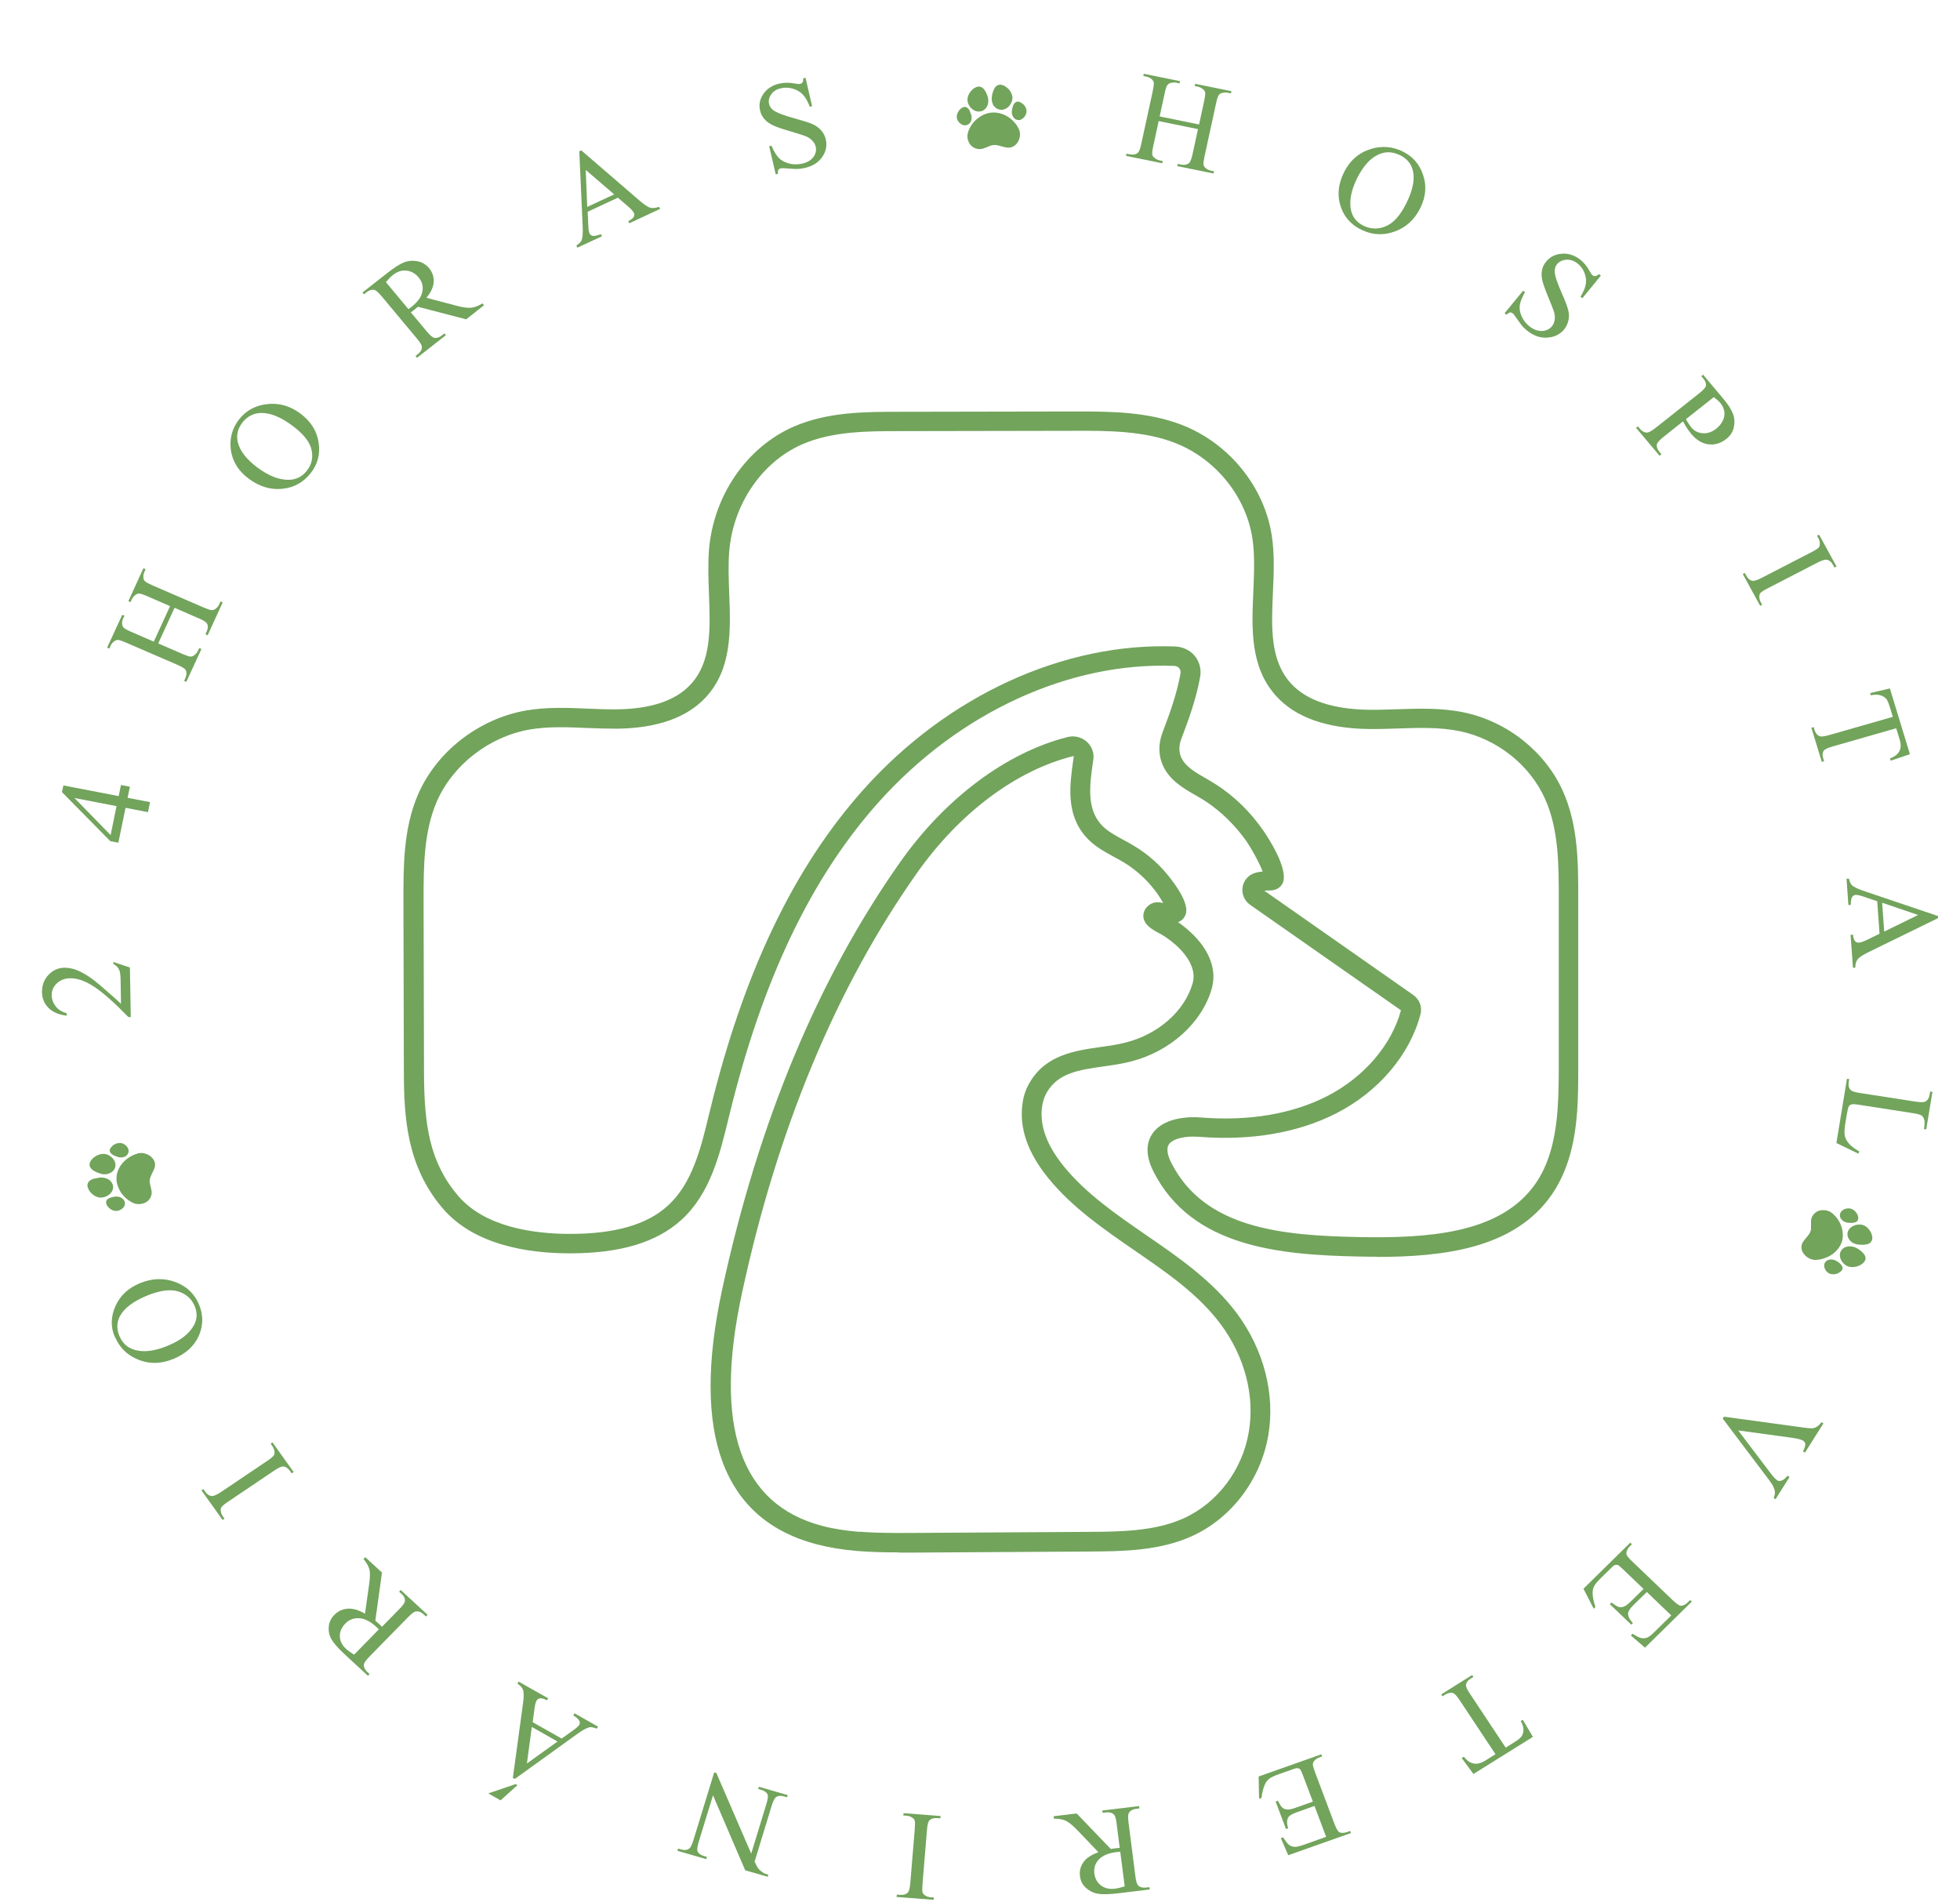 <svg width="169" height="164" viewBox="0 0 169 164" fill="none" xmlns="http://www.w3.org/2000/svg">
<g clip-path="url(#clip0_8130_5016)">
<path d="M118.704 108.359C118.178 108.359 117.643 108.359 117.117 108.34C110.3 108.204 102.752 107.52 99.456 101.015C98.63 99.384 98.959 98.327 99.381 97.726C100.095 96.705 101.635 96.204 103.625 96.359C107.7 96.678 111.427 96.049 114.403 94.528C117.596 92.897 119.98 90.127 120.797 87.111L107.794 78.019C107.277 77.654 107.024 77.025 107.155 76.415C107.287 75.805 107.756 75.349 108.376 75.221C108.545 75.185 108.704 75.158 108.873 75.148C108.582 74.374 107.841 73.062 107.493 72.561C106.507 71.158 105.268 69.946 103.897 69.053C103.644 68.889 103.371 68.734 103.09 68.57C102.066 67.987 100.912 67.322 100.311 66.092C99.888 65.227 99.851 64.17 100.226 63.195C100.874 61.491 101.475 59.824 101.785 58.083C101.813 57.901 101.785 57.737 101.672 57.61C101.578 57.491 101.428 57.427 101.25 57.418C92.199 57.054 82.697 61.436 75.796 69.126C69.938 75.659 65.713 84.515 62.877 96.195L62.802 96.496C62.07 99.512 61.243 102.928 58.737 105.197C56.605 107.129 53.47 108.067 49.141 108.067H48.982C45.527 108.049 40.842 107.356 38.138 104.149C35.096 100.559 34.833 96.414 34.823 92.478L34.786 77.654C34.786 74.748 34.767 71.459 36.044 68.507C37.63 64.817 41.283 61.974 45.348 61.263C47.123 60.953 48.907 61.026 50.634 61.099C51.46 61.136 52.315 61.172 53.141 61.163C56.098 61.136 58.248 60.416 59.535 59.031C61.356 57.081 61.243 54.248 61.131 51.25C61.084 49.984 61.037 48.672 61.131 47.414C61.516 42.722 64.389 38.549 68.445 36.782C71.346 35.515 74.613 35.506 77.496 35.506L92.659 35.479C95.626 35.479 98.978 35.47 101.991 36.672C106.029 38.276 109.033 42.02 109.662 46.203C109.906 47.806 109.831 49.483 109.756 51.113C109.624 54.102 109.502 56.935 111.305 58.922C112.638 60.389 114.901 61.154 118.028 61.199C118.826 61.209 119.661 61.181 120.469 61.154C122.356 61.09 124.309 61.026 126.224 61.427C129.97 62.211 133.247 64.817 134.768 68.233C136.082 71.167 136.082 74.447 136.082 77.344V92.059C136.082 93.198 136.082 94.528 135.988 95.84C135.829 97.926 135.397 100.988 133.463 103.466C130.233 107.611 124.553 108.377 118.675 108.377L118.704 108.359ZM102.93 97.999C101.897 97.999 101.09 98.245 100.799 98.655C100.498 99.083 100.743 99.767 100.996 100.268C103.869 105.935 110.554 106.536 117.154 106.664C123.116 106.782 129.059 106.354 132.12 102.436C133.388 100.815 134.073 98.673 134.299 95.703C134.392 94.455 134.402 93.161 134.402 92.04V77.326C134.402 74.593 134.402 71.495 133.219 68.88C131.914 65.955 129.097 63.723 125.886 63.049C124.177 62.694 122.412 62.748 120.553 62.812C119.727 62.839 118.873 62.867 118.028 62.858C114.394 62.812 111.699 61.855 110.038 60.015C107.784 57.528 107.925 54.229 108.066 51.041C108.132 49.492 108.207 47.897 107.991 46.439C107.446 42.831 104.855 39.597 101.372 38.212C98.668 37.137 95.475 37.137 92.696 37.146L77.533 37.173C74.829 37.173 71.759 37.182 69.187 38.303C65.694 39.825 63.215 43.46 62.877 47.542C62.783 48.699 62.83 49.965 62.877 51.186C62.999 54.384 63.121 57.701 60.83 60.152C59.206 61.892 56.624 62.794 53.178 62.83C52.315 62.83 51.432 62.803 50.578 62.767C48.869 62.694 47.254 62.63 45.667 62.903C42.165 63.514 39.02 65.965 37.649 69.144C36.513 71.787 36.523 74.903 36.523 77.645L36.56 92.469C36.569 97.015 37.048 100.213 39.48 103.083C41.762 105.78 45.921 106.372 49.01 106.391C49.057 106.391 49.113 106.391 49.16 106.391C53.019 106.391 55.779 105.598 57.572 103.967C59.694 102.045 60.427 99.02 61.131 96.104L61.206 95.803C64.107 83.85 68.454 74.766 74.501 68.024C81.74 59.951 91.757 55.377 101.325 55.742C101.991 55.769 102.611 56.061 103.015 56.553C103.428 57.045 103.597 57.71 103.484 58.357C103.146 60.234 102.517 61.983 101.841 63.76C101.635 64.315 101.644 64.898 101.869 65.354C102.245 66.119 103.08 66.602 103.972 67.112C104.273 67.286 104.573 67.459 104.855 67.641C106.432 68.661 107.803 69.992 108.92 71.604C109.164 71.951 111.258 75.021 110.554 76.233C110.338 76.597 109.925 76.788 109.484 76.779C109.324 76.779 109.174 76.779 109.014 76.798L121.858 85.79C122.393 86.164 122.637 86.82 122.487 87.43C121.577 90.938 118.854 94.145 115.201 96.004C111.934 97.671 107.888 98.364 103.484 98.026C103.296 98.008 103.109 98.008 102.93 98.008V97.999Z" fill="#72A45C"/>
<path d="M77.543 133.852C76.36 133.852 75.149 133.833 73.937 133.733C72.632 133.624 71.487 133.432 70.426 133.159C62.323 131.036 59.582 123.647 62.267 111.192C65.384 96.76 70.548 84.351 77.627 74.32C81.514 68.816 86.772 64.889 92.049 63.55C92.631 63.404 93.232 63.55 93.682 63.933C94.133 64.325 94.358 64.908 94.274 65.491L94.246 65.664C93.964 67.623 93.682 69.645 94.903 71.049C95.4 71.623 96.123 72.014 96.893 72.433C97.203 72.597 97.513 72.771 97.813 72.953C99.025 73.682 100.076 74.629 100.93 75.75C102.677 78.019 102.292 78.757 102.16 79.003C102.038 79.24 101.832 79.413 101.578 79.513C102.085 79.859 102.536 80.242 102.94 80.652C104.367 82.1 104.921 83.731 104.479 85.253C103.634 88.196 100.902 90.656 97.532 91.521C96.752 91.722 95.945 91.84 95.156 91.95C93.044 92.25 91.222 92.505 90.246 94.218C90.049 94.564 89.927 94.947 89.861 95.357C89.617 97.024 90.237 98.746 91.757 100.605C93.663 102.938 96.274 104.732 98.809 106.482C101.635 108.422 104.555 110.436 106.648 113.242C108.967 116.367 109.963 120.194 109.362 123.738C108.714 127.565 106.188 130.909 102.761 132.458C99.926 133.742 96.715 133.76 93.889 133.779L78.763 133.87C78.35 133.87 77.937 133.87 77.515 133.87L77.543 133.852ZM74.078 132.066C75.637 132.193 77.233 132.184 78.773 132.175L93.898 132.084C96.555 132.066 99.56 132.048 102.057 130.918C104.977 129.597 107.137 126.736 107.681 123.447C108.207 120.34 107.324 116.969 105.268 114.199C103.353 111.62 100.668 109.771 97.832 107.821C95.203 106.008 92.481 104.14 90.424 101.626C88.594 99.384 87.861 97.252 88.171 95.102C88.255 94.492 88.453 93.918 88.753 93.398C90.133 90.956 92.678 90.592 94.922 90.273C95.692 90.164 96.414 90.064 97.1 89.881C99.898 89.162 102.151 87.166 102.836 84.779C103.193 83.531 102.282 82.374 101.71 81.791C101.268 81.344 100.733 80.925 100.132 80.561C100.104 80.542 100.048 80.515 99.992 80.488C99.447 80.205 98.611 79.768 98.583 78.993C98.583 78.802 98.621 78.319 99.175 77.973C99.588 77.718 100.02 77.791 100.301 77.864C100.095 77.499 99.813 77.071 99.56 76.743C98.837 75.805 97.917 74.975 96.912 74.365C96.64 74.201 96.349 74.046 96.067 73.891C95.203 73.418 94.302 72.935 93.607 72.133C91.88 70.156 92.236 67.65 92.556 65.436L92.584 65.272C92.584 65.236 92.565 65.208 92.556 65.19C87.617 66.411 82.716 70.101 79.064 75.276C72.107 85.125 67.027 97.325 63.966 111.548C61.507 122.982 63.826 129.715 70.886 131.565C71.844 131.82 72.895 131.984 74.097 132.084L74.078 132.066Z" fill="#72A45C"/>
<path d="M100.001 10.04L103.39 10.733L103.832 8.701C103.907 8.337 103.935 8.1 103.916 7.972C103.897 7.881 103.841 7.79 103.738 7.699C103.597 7.581 103.447 7.508 103.278 7.471L103.015 7.417L103.052 7.225L106.179 7.863L106.141 8.054L105.878 8C105.709 7.963 105.531 7.972 105.362 8.018C105.23 8.054 105.137 8.118 105.071 8.227C105.005 8.337 104.93 8.555 104.855 8.911L103.86 13.485C103.785 13.84 103.756 14.086 103.775 14.213C103.794 14.305 103.85 14.396 103.944 14.487C104.085 14.605 104.245 14.678 104.414 14.714L104.677 14.769L104.639 14.96L101.512 14.323L101.55 14.131L101.813 14.186C102.113 14.25 102.348 14.204 102.517 14.068C102.63 13.976 102.733 13.712 102.827 13.293L103.296 11.134L99.907 10.441L99.438 12.601C99.362 12.956 99.334 13.202 99.353 13.33C99.372 13.421 99.428 13.512 99.531 13.603C99.672 13.721 99.823 13.794 99.992 13.831L100.254 13.885L100.217 14.077L97.09 13.439L97.128 13.248L97.391 13.302C97.691 13.366 97.926 13.32 98.104 13.184C98.217 13.093 98.32 12.829 98.405 12.409L99.4 7.836C99.475 7.471 99.503 7.234 99.484 7.107C99.466 7.016 99.409 6.925 99.316 6.833C99.175 6.715 99.015 6.642 98.846 6.606L98.583 6.551L98.621 6.36L101.747 6.997L101.71 7.189L101.447 7.134C101.278 7.098 101.099 7.107 100.93 7.152C100.808 7.189 100.714 7.253 100.639 7.362C100.564 7.471 100.498 7.69 100.423 8.045L99.982 10.077L100.001 10.04Z" fill="#72A45C"/>
<path d="M120.91 13.047C121.783 13.457 122.384 14.132 122.703 15.07C123.022 16.008 122.947 16.965 122.468 17.931C121.98 18.924 121.248 19.598 120.281 19.953C119.314 20.309 118.366 20.272 117.455 19.844C116.525 19.416 115.906 18.733 115.596 17.794C115.286 16.865 115.38 15.89 115.877 14.87C116.394 13.831 117.173 13.157 118.225 12.838C119.135 12.564 120.037 12.628 120.91 13.038V13.047ZM120.638 13.348C120.037 13.066 119.445 13.056 118.863 13.321C118.14 13.649 117.53 14.332 117.014 15.371C116.488 16.437 116.319 17.366 116.497 18.159C116.638 18.76 117.014 19.206 117.605 19.48C118.234 19.771 118.873 19.78 119.53 19.489C120.187 19.197 120.76 18.541 121.267 17.512C121.821 16.391 122.008 15.453 121.821 14.696C121.67 14.086 121.276 13.639 120.638 13.339V13.348Z" fill="#72A45C"/>
<path d="M138.045 23.753L136.439 25.712L136.279 25.584C136.533 25.165 136.693 24.8 136.739 24.472C136.786 24.144 136.739 23.826 136.608 23.498C136.477 23.17 136.27 22.914 136.007 22.705C135.707 22.477 135.387 22.368 135.049 22.395C134.711 22.422 134.449 22.55 134.261 22.769C134.12 22.942 134.054 23.142 134.054 23.388C134.054 23.734 134.251 24.345 134.636 25.21C134.946 25.912 135.143 26.422 135.218 26.732C135.294 27.042 135.303 27.333 135.237 27.625C135.172 27.916 135.049 28.172 134.871 28.399C134.514 28.828 134.045 29.064 133.444 29.11C132.843 29.156 132.28 28.973 131.735 28.554C131.566 28.427 131.416 28.29 131.285 28.144C131.209 28.062 131.069 27.871 130.853 27.561C130.646 27.26 130.505 27.078 130.43 27.014C130.355 26.96 130.28 26.932 130.205 26.942C130.13 26.951 130.026 27.014 129.895 27.133L129.735 27.005L131.331 25.065L131.491 25.192C131.228 25.657 131.078 26.04 131.04 26.34C131.003 26.641 131.059 26.96 131.209 27.288C131.36 27.625 131.585 27.907 131.895 28.153C132.252 28.427 132.608 28.554 132.975 28.536C133.341 28.518 133.613 28.381 133.82 28.126C133.932 27.989 134.007 27.816 134.045 27.616C134.082 27.415 134.073 27.188 134.007 26.932C133.96 26.759 133.801 26.349 133.528 25.693C133.256 25.037 133.078 24.545 132.993 24.217C132.918 23.889 132.899 23.589 132.956 23.315C133.003 23.033 133.125 22.778 133.322 22.55C133.66 22.14 134.101 21.921 134.665 21.876C135.228 21.83 135.754 22.003 136.251 22.386C136.561 22.623 136.833 22.951 137.059 23.37C137.162 23.561 137.246 23.689 137.312 23.734C137.387 23.789 137.462 23.816 137.547 23.807C137.631 23.807 137.735 23.744 137.876 23.634L138.035 23.762L138.045 23.753Z" fill="#72A45C"/>
<path d="M145.124 36.326L143.443 37.665C143.077 37.957 142.889 38.176 142.861 38.321C142.824 38.522 142.899 38.731 143.077 38.95L143.255 39.169L143.096 39.296L141.068 36.891L141.227 36.763L141.406 36.973C141.603 37.21 141.828 37.319 142.072 37.292C142.204 37.274 142.439 37.137 142.767 36.882L146.504 33.921C146.87 33.629 147.058 33.42 147.086 33.274C147.124 33.064 147.049 32.855 146.87 32.645L146.692 32.436L146.851 32.308L148.579 34.367C149.001 34.868 149.283 35.306 149.424 35.679C149.565 36.053 149.584 36.435 149.499 36.836C149.415 37.237 149.199 37.574 148.851 37.848C148.382 38.221 147.865 38.376 147.321 38.312C146.767 38.248 146.26 37.939 145.8 37.383C145.687 37.246 145.575 37.091 145.462 36.918C145.349 36.745 145.237 36.554 145.124 36.344V36.326ZM145.368 36.135C145.462 36.308 145.546 36.454 145.631 36.572C145.715 36.7 145.79 36.8 145.856 36.882C146.1 37.164 146.42 37.328 146.823 37.356C147.227 37.383 147.612 37.255 147.978 36.964C148.232 36.763 148.419 36.536 148.551 36.262C148.682 35.989 148.72 35.725 148.673 35.461C148.626 35.196 148.504 34.941 148.307 34.713C148.185 34.577 148.006 34.413 147.772 34.24L145.368 36.144V36.135Z" fill="#72A45C"/>
<path d="M151.95 52.143L151.771 52.234L150.269 49.492L150.447 49.401L150.569 49.628C150.71 49.892 150.898 50.047 151.123 50.084C151.264 50.102 151.537 50.011 151.931 49.81L156.184 47.615C156.522 47.442 156.729 47.305 156.813 47.214C156.879 47.141 156.907 47.041 156.916 46.913C156.916 46.731 156.879 46.567 156.794 46.421L156.672 46.193L156.851 46.102L158.353 48.845L158.174 48.936L158.052 48.708C157.912 48.444 157.724 48.298 157.498 48.262C157.348 48.234 157.076 48.325 156.682 48.526L152.428 50.722C152.09 50.895 151.884 51.031 151.799 51.123C151.734 51.195 151.706 51.296 151.696 51.432C151.696 51.605 151.734 51.769 151.818 51.924L151.94 52.152L151.95 52.143Z" fill="#72A45C"/>
<path d="M164.672 65.035L163.019 65.591L162.963 65.4C163.245 65.281 163.442 65.163 163.545 65.062C163.714 64.898 163.827 64.716 163.864 64.507C163.911 64.306 163.883 64.06 163.798 63.769L163.498 62.794L158.024 64.361C157.583 64.488 157.32 64.616 157.245 64.734C157.132 64.908 157.123 65.126 157.207 65.4L157.283 65.636L157.085 65.691L156.184 62.748L156.381 62.694L156.456 62.94C156.55 63.231 156.7 63.413 156.926 63.486C157.057 63.532 157.33 63.486 157.733 63.377L163.207 61.81L162.953 60.972C162.85 60.644 162.756 60.425 162.672 60.297C162.55 60.142 162.381 60.024 162.146 59.951C161.921 59.878 161.639 59.878 161.31 59.951L161.254 59.76L162.953 59.359L164.681 65.026L164.672 65.035Z" fill="#72A45C"/>
<path d="M162.061 80.506L161.864 77.709L160.653 77.299C160.352 77.198 160.136 77.153 159.996 77.162C159.883 77.162 159.789 77.226 159.705 77.335C159.629 77.445 159.582 77.672 159.582 78.028H159.376C159.376 78.037 159.216 75.768 159.216 75.768H159.423C159.498 76.05 159.582 76.242 159.676 76.324C159.864 76.497 160.24 76.67 160.794 76.852L167.103 78.984V79.166C167.112 79.166 161.103 82.1 161.103 82.1C160.625 82.337 160.305 82.538 160.174 82.72C160.033 82.893 159.967 83.13 159.977 83.43L159.77 83.449L159.564 80.597H159.77C159.808 80.87 159.864 81.062 159.958 81.153C160.052 81.244 160.155 81.289 160.277 81.28C160.437 81.271 160.69 81.18 161.028 81.016L162.071 80.506H162.061ZM162.465 80.324L165.385 78.893L162.286 77.836L162.465 80.324Z" fill="#72A45C"/>
<path d="M160.306 99.311L160.24 99.475L158.343 98.555L159.254 93.015L159.451 93.043L159.404 93.316C159.357 93.617 159.423 93.854 159.601 94.008C159.705 94.1 159.968 94.182 160.39 94.245L165.15 94.983C165.61 95.056 165.911 95.047 166.042 94.965C166.221 94.856 166.333 94.665 166.38 94.391L166.427 94.118L166.624 94.145L166.089 97.38L165.892 97.352C165.958 96.97 165.967 96.705 165.911 96.532C165.864 96.368 165.779 96.25 165.676 96.177C165.573 96.104 165.3 96.031 164.859 95.967L160.23 95.248C159.93 95.202 159.714 95.193 159.601 95.239C159.517 95.266 159.451 95.33 159.404 95.412C159.357 95.494 159.292 95.767 159.216 96.222L159.132 96.742C159.038 97.288 159.019 97.68 159.066 97.917C159.113 98.154 159.226 98.373 159.414 98.591C159.592 98.81 159.902 99.038 160.324 99.293L160.306 99.311Z" fill="#72A45C"/>
<path d="M153.105 129.269L152.936 129.168C153.029 128.922 153.067 128.713 153.029 128.54C152.973 128.285 152.832 128.002 152.598 127.692L148.542 122.317L148.645 122.153L155.593 123.1C155.949 123.146 156.175 123.164 156.269 123.155C156.409 123.137 156.55 123.091 156.672 123.009C156.794 122.927 156.926 122.8 157.057 122.627L157.226 122.727L155.63 125.251L155.461 125.15C155.611 124.85 155.677 124.631 155.658 124.504C155.64 124.376 155.574 124.276 155.461 124.212C155.302 124.121 155.02 124.048 154.597 123.984L149.875 123.337L152.635 126.982C152.907 127.337 153.114 127.565 153.255 127.647C153.349 127.702 153.461 127.711 153.602 127.665C153.743 127.629 153.893 127.51 154.062 127.319C154.072 127.31 154.1 127.282 154.128 127.246L154.306 127.346L153.105 129.25V129.269Z" fill="#72A45C"/>
<path d="M144.101 139.282L141.998 137.268L140.843 138.398C140.542 138.689 140.392 138.935 140.383 139.118C140.373 139.364 140.505 139.637 140.796 139.947L140.655 140.083L138.805 138.316L138.946 138.179C139.237 138.389 139.444 138.516 139.556 138.553C139.697 138.598 139.838 138.589 139.998 138.535C140.157 138.48 140.345 138.343 140.561 138.134L141.716 137.004L139.96 135.327C139.725 135.1 139.575 134.972 139.5 134.945C139.425 134.917 139.35 134.917 139.275 134.936C139.19 134.954 139.078 135.036 138.937 135.182L138.045 136.056C137.744 136.348 137.557 136.576 137.463 136.749C137.369 136.922 137.322 137.122 137.322 137.368C137.322 137.678 137.406 138.079 137.566 138.553L137.416 138.708L136.533 136.986L140.57 133.013L140.711 133.15L140.523 133.332C140.401 133.451 140.317 133.596 140.261 133.76C140.223 133.879 140.223 133.997 140.279 134.107C140.336 134.216 140.486 134.398 140.749 134.644L144.204 137.951C144.542 138.27 144.786 138.443 144.927 138.453C145.124 138.453 145.331 138.361 145.547 138.143L145.734 137.961L145.875 138.097L141.838 142.07L140.617 141.013L140.768 140.867C141.106 141.086 141.35 141.204 141.528 141.241C141.697 141.277 141.875 141.259 142.063 141.186C142.204 141.122 142.411 140.958 142.664 140.703L144.101 139.291V139.282Z" fill="#72A45C"/>
<path d="M127.05 152.967L126.036 151.582L126.215 151.472C126.412 151.7 126.581 151.855 126.712 151.928C126.919 152.037 127.135 152.092 127.351 152.074C127.567 152.055 127.801 151.964 128.064 151.809L128.947 151.254L125.858 146.598C125.614 146.224 125.416 146.015 125.266 145.978C125.069 145.924 124.844 145.978 124.6 146.124L124.384 146.261L124.271 146.097L126.928 144.429L127.041 144.593L126.815 144.73C126.552 144.894 126.412 145.095 126.402 145.313C126.402 145.45 126.506 145.687 126.74 146.033L129.829 150.689L130.58 150.215C130.871 150.033 131.069 149.878 131.162 149.759C131.285 149.605 131.35 149.404 131.36 149.176C131.36 148.939 131.294 148.684 131.125 148.393L131.303 148.283L132.176 149.759L127.05 152.957V152.967Z" fill="#72A45C"/>
<path d="M114.356 158.406L113.342 155.718L111.803 156.265C111.399 156.41 111.155 156.556 111.07 156.72C110.948 156.939 110.948 157.24 111.07 157.64L110.882 157.704L109.991 155.335L110.178 155.272C110.347 155.581 110.479 155.782 110.563 155.855C110.667 155.946 110.807 156.01 110.976 156.019C111.145 156.037 111.371 155.991 111.662 155.891L113.202 155.344L112.357 153.103C112.244 152.802 112.159 152.62 112.112 152.566C112.065 152.511 111.99 152.474 111.906 152.465C111.821 152.447 111.681 152.474 111.493 152.547L110.3 152.966C109.906 153.103 109.624 153.24 109.465 153.349C109.305 153.468 109.174 153.632 109.07 153.85C108.939 154.133 108.836 154.524 108.77 155.026L108.563 155.098L108.526 153.176L113.934 151.263L114 151.445L113.755 151.536C113.586 151.591 113.446 151.691 113.333 151.818C113.239 151.91 113.202 152.019 113.202 152.137C113.202 152.256 113.267 152.484 113.389 152.812L115.051 157.23C115.211 157.659 115.361 157.914 115.483 157.978C115.661 158.069 115.887 158.06 116.178 157.959L116.422 157.868L116.488 158.05L111.08 159.964L110.441 158.497L110.638 158.424C110.845 158.752 111.014 158.971 111.155 159.08C111.296 159.18 111.465 159.235 111.662 159.244C111.821 159.244 112.075 159.18 112.422 159.062L114.347 158.378L114.356 158.406Z" fill="#72A45C"/>
<path d="M90.856 156.602L92.837 156.365L95.776 159.426C95.964 159.399 96.114 159.371 96.227 159.362C96.273 159.362 96.32 159.353 96.377 159.344C96.433 159.344 96.489 159.344 96.546 159.335L96.283 157.249C96.227 156.793 96.142 156.52 96.02 156.429C95.86 156.292 95.644 156.237 95.363 156.274L95.072 156.31L95.043 156.11L98.217 155.727L98.245 155.928L97.963 155.964C97.654 156 97.438 156.128 97.325 156.338C97.259 156.456 97.259 156.72 97.306 157.13L97.898 161.777C97.954 162.232 98.039 162.506 98.161 162.597C98.32 162.733 98.546 162.788 98.827 162.752L99.109 162.715L99.137 162.916L96.442 163.244C95.654 163.335 95.072 163.353 94.677 163.289C94.292 163.225 93.945 163.052 93.645 162.788C93.344 162.524 93.166 162.178 93.119 161.768C93.062 161.33 93.166 160.92 93.419 160.565C93.673 160.201 94.105 159.918 94.715 159.709L92.922 157.832C92.508 157.404 92.171 157.121 91.898 156.993C91.626 156.866 91.288 156.811 90.875 156.811L90.847 156.611L90.856 156.602ZM96.593 159.663C96.527 159.663 96.461 159.681 96.414 159.681C96.367 159.681 96.32 159.681 96.292 159.69C95.588 159.772 95.072 159.991 94.752 160.328C94.433 160.665 94.302 161.066 94.358 161.531C94.415 161.977 94.612 162.324 94.931 162.569C95.26 162.815 95.654 162.907 96.133 162.852C96.339 162.825 96.621 162.761 96.978 162.651L96.593 159.663Z" fill="#72A45C"/>
<path d="M77.89 156.538L77.909 156.338L81.101 156.584L81.082 156.784L80.819 156.766C80.509 156.739 80.284 156.811 80.124 156.975C80.03 157.085 79.965 157.349 79.927 157.786L79.542 162.451C79.514 162.816 79.514 163.062 79.552 163.18C79.58 163.271 79.645 163.353 79.758 163.426C79.908 163.526 80.077 163.581 80.256 163.59L80.519 163.608L80.5 163.809L77.308 163.563L77.326 163.362L77.599 163.381C77.899 163.408 78.134 163.335 78.284 163.171C78.387 163.062 78.453 162.797 78.491 162.36L78.876 157.695C78.904 157.331 78.904 157.085 78.866 156.966C78.838 156.875 78.763 156.793 78.65 156.72C78.5 156.62 78.34 156.565 78.162 156.556L77.89 156.538Z" fill="#72A45C"/>
<path d="M66.201 161.823L64.257 161.267L61.478 154.798L60.248 158.807C60.117 159.235 60.089 159.517 60.154 159.645C60.239 159.827 60.427 159.955 60.709 160.037L60.953 160.11L60.896 160.301L58.408 159.581L58.465 159.39L58.718 159.463C59.019 159.554 59.263 159.527 59.441 159.381C59.554 159.29 59.666 159.053 59.788 158.67L61.582 152.821L61.769 152.875L64.774 159.827L66.079 155.554C66.21 155.126 66.248 154.843 66.182 154.716C66.088 154.534 65.91 154.406 65.628 154.324L65.375 154.251L65.431 154.06L67.919 154.78L67.863 154.971L67.619 154.898C67.309 154.807 67.065 154.834 66.886 154.98C66.774 155.071 66.661 155.308 66.539 155.691L65.065 160.52C65.196 160.811 65.309 161.012 65.394 161.121C65.478 161.23 65.609 161.34 65.797 161.467C65.891 161.531 66.041 161.586 66.248 161.649L66.192 161.841L66.201 161.823Z" fill="#72A45C"/>
<path d="M42.1 154.634L44.456 153.832L44.616 153.923L43.161 155.235L42.1 154.634ZM45.93 148.493L48.428 149.905L49.461 149.167C49.714 148.985 49.874 148.83 49.949 148.712C50.005 148.621 50.005 148.502 49.958 148.384C49.911 148.256 49.733 148.101 49.432 147.901L49.536 147.728L51.564 148.876L51.46 149.049C51.16 148.939 50.953 148.903 50.831 148.93C50.578 148.985 50.221 149.185 49.752 149.523L44.391 153.386L44.221 153.295L45.104 146.817C45.179 146.297 45.17 145.933 45.104 145.723C45.029 145.514 44.869 145.331 44.616 145.167L44.719 144.994L47.264 146.434L47.16 146.607C46.897 146.47 46.7 146.416 46.569 146.434C46.437 146.452 46.343 146.516 46.278 146.616C46.193 146.753 46.127 146.999 46.081 147.363L45.93 148.484V148.493ZM45.855 148.912L45.433 152.055L48.071 150.16L45.855 148.903V148.912Z" fill="#72A45C"/>
<path d="M31.49 134.261L32.936 135.592L32.363 139.737C32.504 139.856 32.617 139.956 32.701 140.038C32.739 140.074 32.776 140.102 32.814 140.147C32.851 140.184 32.889 140.229 32.936 140.266L34.429 138.744C34.757 138.416 34.917 138.17 34.917 138.024C34.926 137.815 34.832 137.623 34.626 137.432L34.41 137.241L34.551 137.095L36.87 139.236L36.729 139.382L36.522 139.191C36.297 138.981 36.062 138.899 35.818 138.954C35.687 138.981 35.471 139.145 35.18 139.446L31.856 142.835C31.537 143.163 31.368 143.409 31.368 143.555C31.368 143.764 31.462 143.965 31.659 144.156L31.866 144.347L31.725 144.493L29.753 142.671C29.18 142.143 28.795 141.705 28.598 141.377C28.401 141.04 28.317 140.685 28.345 140.284C28.373 139.892 28.532 139.546 28.823 139.245C29.143 138.926 29.518 138.744 29.969 138.708C30.42 138.671 30.917 138.817 31.471 139.136L31.828 136.603C31.912 136.02 31.922 135.592 31.847 135.309C31.772 135.027 31.603 134.735 31.34 134.425L31.48 134.28L31.49 134.261ZM32.682 140.503C32.635 140.457 32.588 140.411 32.551 140.375C32.513 140.339 32.485 140.311 32.457 140.284C31.941 139.81 31.443 139.555 30.974 139.528C30.495 139.5 30.1 139.655 29.772 139.992C29.453 140.32 29.293 140.685 29.302 141.086C29.312 141.487 29.49 141.851 29.837 142.17C29.988 142.316 30.222 142.48 30.532 142.671L32.673 140.484L32.682 140.503Z" fill="#72A45C"/>
<path d="M23.331 124.485L23.5 124.376L25.322 126.927L25.152 127.036L25.002 126.827C24.824 126.581 24.627 126.453 24.401 126.444C24.251 126.444 23.998 126.562 23.631 126.808L19.669 129.478C19.36 129.688 19.172 129.842 19.097 129.952C19.04 130.034 19.022 130.134 19.031 130.262C19.05 130.435 19.106 130.599 19.209 130.735L19.36 130.945L19.191 131.054L17.369 128.503L17.538 128.394L17.688 128.612C17.857 128.858 18.064 128.986 18.289 128.995C18.439 128.995 18.693 128.886 19.069 128.64L23.031 125.97C23.34 125.761 23.528 125.606 23.603 125.496C23.66 125.414 23.678 125.314 23.669 125.178C23.65 125.004 23.594 124.85 23.491 124.704L23.34 124.485H23.331Z" fill="#72A45C"/>
<path d="M9.905 115.292C9.529 114.426 9.548 113.534 9.952 112.622C10.356 111.711 11.069 111.046 12.083 110.636C13.125 110.208 14.139 110.181 15.107 110.536C16.073 110.891 16.75 111.529 17.144 112.44C17.538 113.36 17.538 114.272 17.144 115.174C16.74 116.076 16.008 116.741 14.938 117.178C13.848 117.624 12.797 117.624 11.792 117.178C10.919 116.795 10.299 116.167 9.924 115.292H9.905ZM10.318 115.237C10.572 115.839 11.013 116.221 11.623 116.394C12.384 116.613 13.313 116.504 14.412 116.057C15.538 115.602 16.299 115.019 16.703 114.299C17.012 113.752 17.031 113.187 16.778 112.595C16.505 111.966 16.027 111.556 15.351 111.347C14.665 111.146 13.783 111.265 12.703 111.702C11.529 112.185 10.741 112.759 10.356 113.452C10.055 113.998 10.037 114.59 10.309 115.228L10.318 115.237Z" fill="#72A45C"/>
<path d="M9.755 82.939L11.201 83.421L11.276 87.695H11.069C9.867 86.455 8.891 85.59 8.131 85.089C7.37 84.588 6.685 84.342 6.065 84.351C5.596 84.351 5.201 84.506 4.901 84.788C4.6 85.07 4.45 85.417 4.459 85.808C4.459 86.164 4.582 86.483 4.797 86.765C5.013 87.048 5.333 87.248 5.755 87.376V87.576C5.079 87.494 4.553 87.275 4.187 86.911C3.821 86.546 3.624 86.091 3.624 85.535C3.614 84.952 3.802 84.451 4.187 84.05C4.572 83.649 5.023 83.449 5.558 83.44C5.934 83.44 6.318 83.513 6.694 83.677C7.295 83.932 7.933 84.351 8.6 84.925C9.614 85.799 10.224 86.337 10.431 86.556L10.403 84.66C10.403 84.278 10.374 84.004 10.346 83.85C10.318 83.695 10.252 83.558 10.159 83.43C10.065 83.303 9.933 83.203 9.774 83.112V82.911L9.755 82.939Z" fill="#72A45C"/>
<path d="M10.431 67.686L11.2 67.832L11.003 68.789L12.937 69.162L12.759 70.028L10.825 69.654L10.205 72.661L9.51 72.525L5.342 68.297L5.464 67.723L10.233 68.643L10.431 67.686ZM10.055 69.509L6.422 68.807L9.539 72.005L10.046 69.509H10.055Z" fill="#72A45C"/>
<path d="M13.257 55.332L14.665 52.261L12.712 51.414C12.365 51.259 12.121 51.186 11.999 51.177C11.895 51.177 11.792 51.214 11.689 51.286C11.548 51.396 11.435 51.523 11.36 51.678L11.257 51.915L11.069 51.833L12.365 48.999L12.553 49.081L12.449 49.318C12.374 49.473 12.346 49.637 12.365 49.81C12.365 49.938 12.421 50.047 12.515 50.129C12.609 50.211 12.825 50.33 13.153 50.475L17.557 52.38C17.904 52.526 18.139 52.608 18.27 52.608C18.374 52.608 18.468 52.58 18.58 52.498C18.73 52.389 18.834 52.261 18.909 52.097L19.012 51.86L19.2 51.942L17.904 54.776L17.716 54.694L17.82 54.457C17.942 54.184 17.951 53.956 17.848 53.765C17.782 53.637 17.538 53.482 17.125 53.309L15.05 52.407L13.642 55.477L15.717 56.38C16.064 56.525 16.299 56.607 16.43 56.616C16.533 56.616 16.637 56.58 16.74 56.507C16.881 56.398 16.994 56.27 17.069 56.115L17.181 55.878L17.369 55.96L16.064 58.794L15.876 58.712L15.979 58.475C16.102 58.202 16.111 57.965 16.008 57.773C15.933 57.646 15.698 57.5 15.285 57.318L10.881 55.414C10.534 55.259 10.29 55.186 10.168 55.177C10.065 55.177 9.971 55.204 9.858 55.286C9.708 55.395 9.604 55.523 9.529 55.687L9.426 55.924L9.238 55.842L10.543 53.008L10.731 53.09L10.618 53.327C10.543 53.482 10.515 53.646 10.534 53.819C10.534 53.947 10.59 54.047 10.684 54.138C10.778 54.22 10.985 54.339 11.323 54.484L13.275 55.332H13.257Z" fill="#72A45C"/>
<path d="M20.646 36.126C21.238 35.378 22.045 34.95 23.059 34.841C24.073 34.731 25.021 35.005 25.894 35.652C26.796 36.326 27.322 37.155 27.472 38.148C27.631 39.141 27.397 40.025 26.777 40.809C26.148 41.601 25.331 42.048 24.326 42.148C23.322 42.248 22.364 41.957 21.444 41.273C20.505 40.572 19.989 39.688 19.886 38.622C19.801 37.702 20.055 36.864 20.655 36.107L20.646 36.126ZM20.899 36.444C20.496 36.955 20.364 37.52 20.505 38.121C20.683 38.877 21.247 39.597 22.186 40.307C23.153 41.027 24.054 41.383 24.89 41.373C25.528 41.364 26.054 41.1 26.448 40.599C26.88 40.062 27.012 39.451 26.861 38.777C26.711 38.103 26.167 37.419 25.228 36.718C24.214 35.962 23.312 35.588 22.505 35.606C21.866 35.624 21.322 35.898 20.89 36.444H20.899Z" fill="#72A45C"/>
<path d="M41.743 26.313L40.194 27.534L36.034 26.45C35.894 26.568 35.781 26.668 35.687 26.741C35.649 26.769 35.612 26.805 35.565 26.832C35.518 26.869 35.471 26.896 35.424 26.933L36.785 28.564C37.086 28.919 37.302 29.11 37.452 29.128C37.659 29.165 37.874 29.101 38.09 28.928L38.316 28.746L38.447 28.901L35.959 30.85L35.828 30.695L36.044 30.522C36.288 30.331 36.401 30.112 36.372 29.875C36.363 29.739 36.222 29.52 35.95 29.192L32.917 25.557C32.617 25.201 32.401 25.01 32.251 24.992C32.035 24.956 31.819 25.028 31.603 25.201L31.387 25.375L31.255 25.22L33.368 23.561C33.987 23.079 34.476 22.76 34.842 22.623C35.208 22.477 35.593 22.45 35.987 22.523C36.382 22.596 36.72 22.796 36.992 23.115C37.283 23.461 37.414 23.853 37.396 24.29C37.377 24.728 37.17 25.192 36.767 25.675L39.311 26.349C39.893 26.504 40.334 26.568 40.635 26.532C40.935 26.495 41.255 26.377 41.602 26.158L41.733 26.313H41.743ZM35.218 26.659C35.274 26.614 35.321 26.577 35.358 26.55C35.396 26.523 35.433 26.495 35.462 26.477C36.016 26.04 36.335 25.602 36.419 25.147C36.504 24.691 36.401 24.29 36.1 23.926C35.809 23.571 35.452 23.379 35.048 23.334C34.635 23.288 34.25 23.416 33.875 23.716C33.706 23.844 33.509 24.044 33.274 24.327L35.227 26.668L35.218 26.659Z" fill="#72A45C"/>
<path d="M53.273 17.047L50.672 18.259L50.728 19.498C50.737 19.808 50.775 20.017 50.841 20.145C50.888 20.245 50.982 20.309 51.113 20.336C51.245 20.363 51.479 20.318 51.817 20.19L51.902 20.372L49.78 21.356L49.695 21.174C49.949 20.992 50.099 20.846 50.146 20.728C50.24 20.491 50.268 20.099 50.24 19.525L49.949 13.047L50.118 12.965L55.15 17.302C55.554 17.648 55.864 17.858 56.08 17.912C56.296 17.967 56.549 17.94 56.831 17.83L56.915 18.013L54.258 19.252L54.174 19.07C54.437 18.933 54.596 18.805 54.653 18.687C54.709 18.568 54.709 18.459 54.653 18.35C54.587 18.213 54.408 18.013 54.127 17.776L53.254 17.029L53.273 17.047ZM52.953 16.755L50.503 14.651L50.634 17.84L52.944 16.764L52.953 16.755Z" fill="#72A45C"/>
<path d="M69.459 6.715L70.022 9.157L69.825 9.202C69.656 8.747 69.449 8.4 69.224 8.154C68.989 7.908 68.707 7.744 68.36 7.644C68.013 7.544 67.675 7.535 67.346 7.608C66.971 7.69 66.689 7.863 66.501 8.136C66.304 8.41 66.248 8.683 66.313 8.965C66.36 9.184 66.482 9.357 66.679 9.503C66.961 9.712 67.571 9.949 68.501 10.204C69.261 10.414 69.787 10.578 70.088 10.715C70.379 10.851 70.623 11.034 70.82 11.261C71.017 11.489 71.139 11.744 71.205 12.027C71.327 12.564 71.224 13.065 70.886 13.548C70.548 14.031 70.041 14.341 69.365 14.487C69.149 14.532 68.952 14.56 68.754 14.569C68.642 14.569 68.398 14.569 68.022 14.532C67.647 14.496 67.412 14.496 67.318 14.514C67.224 14.532 67.168 14.578 67.121 14.642C67.074 14.705 67.064 14.824 67.083 14.988L66.886 15.033L66.323 12.61L66.52 12.564C66.726 13.047 66.942 13.402 67.158 13.621C67.374 13.84 67.665 13.995 68.022 14.095C68.388 14.195 68.764 14.195 69.149 14.113C69.599 14.013 69.928 13.822 70.135 13.539C70.341 13.257 70.407 12.956 70.332 12.637C70.294 12.464 70.2 12.3 70.059 12.145C69.919 11.99 69.731 11.854 69.487 11.753C69.327 11.681 68.886 11.544 68.191 11.334C67.487 11.134 66.98 10.961 66.67 10.815C66.36 10.669 66.107 10.496 65.919 10.277C65.731 10.068 65.6 9.813 65.534 9.521C65.421 9.011 65.515 8.537 65.834 8.082C66.154 7.626 66.623 7.334 67.243 7.198C67.628 7.116 68.06 7.116 68.538 7.198C68.754 7.243 68.914 7.252 68.989 7.234C69.083 7.216 69.149 7.17 69.196 7.107C69.243 7.043 69.261 6.924 69.261 6.751L69.459 6.706V6.715Z" fill="#72A45C"/>
<path d="M87.824 11.079C88.096 11.589 87.88 12.163 87.617 12.437C87.373 12.692 87.072 12.774 86.725 12.71C86.537 12.674 86.35 12.61 86.162 12.564C85.983 12.519 85.805 12.482 85.617 12.51C85.486 12.528 85.373 12.573 85.26 12.619C85.101 12.683 84.941 12.756 84.772 12.81C84.35 12.947 83.852 12.774 83.617 12.409C83.401 12.072 83.354 11.708 83.495 11.325C83.683 10.806 84.012 10.387 84.481 10.077C85.073 9.685 85.711 9.594 86.396 9.822C86.847 9.977 87.223 10.25 87.523 10.614C87.645 10.751 87.739 10.906 87.824 11.079Z" fill="#72A45C"/>
<path d="M85.617 8.993C85.532 8.81 85.495 8.628 85.513 8.428C85.532 8.173 85.598 7.927 85.711 7.69C85.758 7.599 85.814 7.517 85.88 7.444C86.002 7.334 86.143 7.289 86.312 7.307C86.481 7.334 86.631 7.407 86.762 7.508C86.95 7.644 87.1 7.817 87.194 8.027C87.344 8.328 87.326 8.628 87.166 8.92C87.063 9.12 86.912 9.284 86.697 9.384C86.34 9.558 85.927 9.448 85.692 9.129C85.654 9.084 85.626 9.029 85.598 8.984L85.617 8.993Z" fill="#72A45C"/>
<path d="M85.007 7.936C85.11 8.173 85.195 8.373 85.213 8.592C85.232 8.874 85.176 9.139 84.979 9.357C84.753 9.612 84.397 9.685 84.087 9.558C83.852 9.457 83.674 9.293 83.552 9.075C83.345 8.71 83.392 8.355 83.608 8.009C83.721 7.827 83.871 7.672 84.068 7.562C84.218 7.48 84.378 7.435 84.556 7.489C84.697 7.535 84.791 7.626 84.875 7.735C84.932 7.817 84.988 7.909 85.016 7.954L85.007 7.936Z" fill="#72A45C"/>
<path d="M83.617 9.585C83.692 9.758 83.758 9.913 83.777 10.077C83.786 10.213 83.777 10.35 83.711 10.469C83.561 10.797 83.185 10.906 82.875 10.706C82.528 10.478 82.359 10.059 82.631 9.621C82.725 9.466 82.847 9.339 83.016 9.257C83.185 9.184 83.345 9.211 83.467 9.348C83.486 9.375 83.514 9.394 83.532 9.421C83.57 9.476 83.598 9.53 83.626 9.567L83.617 9.585Z" fill="#72A45C"/>
<path d="M88.077 10.296C87.805 10.423 87.504 10.323 87.354 10.068C87.251 9.895 87.222 9.713 87.251 9.512C87.279 9.339 87.316 9.175 87.401 9.011C87.448 8.92 87.513 8.838 87.626 8.792C87.729 8.747 87.842 8.756 87.936 8.802C88.255 8.947 88.462 9.184 88.509 9.521C88.546 9.813 88.349 10.15 88.077 10.277V10.296Z" fill="#72A45C"/>
<path d="M11.83 99.466C12.393 99.293 12.947 99.594 13.173 99.894C13.389 100.168 13.426 100.468 13.295 100.787C13.22 100.96 13.135 101.133 13.05 101.307C12.975 101.471 12.91 101.635 12.9 101.817C12.9 101.944 12.928 102.063 12.957 102.181C12.994 102.345 13.041 102.509 13.069 102.682C13.135 103.111 12.882 103.557 12.468 103.721C12.083 103.876 11.708 103.858 11.351 103.657C10.854 103.384 10.487 103.001 10.253 102.5C9.952 101.871 9.971 101.243 10.318 100.632C10.553 100.222 10.891 99.922 11.314 99.685C11.473 99.594 11.652 99.521 11.839 99.475L11.83 99.466Z" fill="#72A45C"/>
<path d="M9.332 101.215C9.135 101.261 8.938 101.27 8.741 101.215C8.487 101.151 8.243 101.051 8.027 100.905C7.943 100.851 7.867 100.778 7.811 100.696C7.717 100.559 7.699 100.413 7.745 100.259C7.802 100.095 7.905 99.967 8.027 99.858C8.196 99.703 8.403 99.594 8.628 99.53C8.957 99.439 9.257 99.511 9.529 99.703C9.717 99.84 9.858 100.013 9.924 100.231C10.036 100.605 9.858 100.978 9.492 101.142C9.435 101.17 9.379 101.188 9.323 101.206L9.332 101.215Z" fill="#72A45C"/>
<path d="M8.15 101.625C8.412 101.562 8.628 101.516 8.844 101.534C9.135 101.562 9.389 101.662 9.577 101.89C9.793 102.145 9.811 102.5 9.624 102.773C9.483 102.983 9.286 103.12 9.041 103.202C8.638 103.338 8.281 103.229 7.971 102.965C7.802 102.828 7.671 102.655 7.596 102.455C7.53 102.291 7.511 102.136 7.596 101.972C7.661 101.853 7.774 101.771 7.896 101.707C7.99 101.662 8.093 101.635 8.14 101.607L8.15 101.625Z" fill="#72A45C"/>
<path d="M9.595 103.238C9.783 103.202 9.952 103.156 10.121 103.174C10.262 103.183 10.393 103.229 10.515 103.311C10.816 103.511 10.863 103.894 10.609 104.149C10.318 104.441 9.868 104.532 9.464 104.204C9.323 104.085 9.21 103.949 9.163 103.776C9.117 103.603 9.173 103.448 9.332 103.357C9.361 103.338 9.389 103.32 9.417 103.311C9.473 103.284 9.539 103.265 9.586 103.247L9.595 103.238Z" fill="#72A45C"/>
<path d="M11.069 99.093C11.145 99.366 11.004 99.648 10.713 99.749C10.515 99.812 10.328 99.822 10.13 99.749C9.961 99.694 9.793 99.63 9.652 99.521C9.567 99.457 9.492 99.375 9.473 99.275C9.445 99.165 9.473 99.065 9.539 98.983C9.736 98.701 10.018 98.546 10.375 98.555C10.675 98.564 10.985 98.819 11.069 99.093Z" fill="#72A45C"/>
<path d="M156.625 108.632C156.034 108.677 155.574 108.258 155.414 107.921C155.273 107.602 155.301 107.302 155.508 107.019C155.621 106.864 155.752 106.718 155.865 106.573C155.977 106.436 156.081 106.29 156.128 106.108C156.165 105.99 156.156 105.862 156.156 105.744C156.156 105.57 156.156 105.406 156.156 105.233C156.193 104.805 156.55 104.422 156.982 104.359C157.386 104.295 157.752 104.395 158.052 104.668C158.465 105.042 158.738 105.498 158.85 106.035C158.991 106.718 158.832 107.329 158.343 107.839C158.024 108.185 157.611 108.404 157.151 108.541C156.973 108.595 156.785 108.623 156.597 108.632H156.625Z" fill="#72A45C"/>
<path d="M159.47 107.466C159.676 107.466 159.864 107.502 160.043 107.593C160.277 107.712 160.484 107.867 160.662 108.058C160.728 108.131 160.784 108.213 160.822 108.304C160.878 108.459 160.869 108.605 160.784 108.741C160.69 108.887 160.568 108.987 160.418 109.069C160.212 109.188 159.996 109.242 159.752 109.251C159.404 109.27 159.132 109.133 158.907 108.878C158.756 108.705 158.662 108.504 158.644 108.277C158.615 107.885 158.878 107.557 159.282 107.484C159.338 107.475 159.404 107.466 159.461 107.457L159.47 107.466Z" fill="#72A45C"/>
<path d="M160.709 107.329C160.437 107.329 160.221 107.329 160.005 107.265C159.723 107.174 159.507 107.019 159.376 106.755C159.226 106.454 159.291 106.108 159.536 105.88C159.723 105.707 159.949 105.616 160.202 105.589C160.634 105.543 160.944 105.725 161.188 106.053C161.319 106.226 161.404 106.418 161.432 106.636C161.451 106.81 161.432 106.964 161.31 107.101C161.216 107.21 161.094 107.265 160.953 107.292C160.85 107.311 160.747 107.32 160.69 107.329H160.709Z" fill="#72A45C"/>
<path d="M159.686 105.443C159.498 105.443 159.32 105.443 159.151 105.388C159.019 105.343 158.897 105.279 158.803 105.17C158.55 104.905 158.597 104.532 158.907 104.331C159.254 104.113 159.724 104.122 160.033 104.532C160.146 104.678 160.221 104.832 160.231 105.015C160.231 105.197 160.146 105.334 159.968 105.388C159.94 105.397 159.902 105.406 159.874 105.416C159.808 105.425 159.742 105.434 159.695 105.443H159.686Z" fill="#72A45C"/>
<path d="M157.283 109.16C157.273 108.869 157.48 108.641 157.78 108.604C157.987 108.577 158.174 108.623 158.343 108.723C158.494 108.814 158.644 108.914 158.757 109.051C158.822 109.133 158.879 109.224 158.879 109.333C158.879 109.443 158.822 109.534 158.747 109.607C158.484 109.834 158.184 109.926 157.836 109.844C157.545 109.771 157.301 109.452 157.292 109.16H157.283Z" fill="#72A45C"/>
</g>
<defs>
<clipPath id="clip0_8130_5016">
<rect width="169" height="164" fill="white"/>
</clipPath>
</defs>
</svg>

